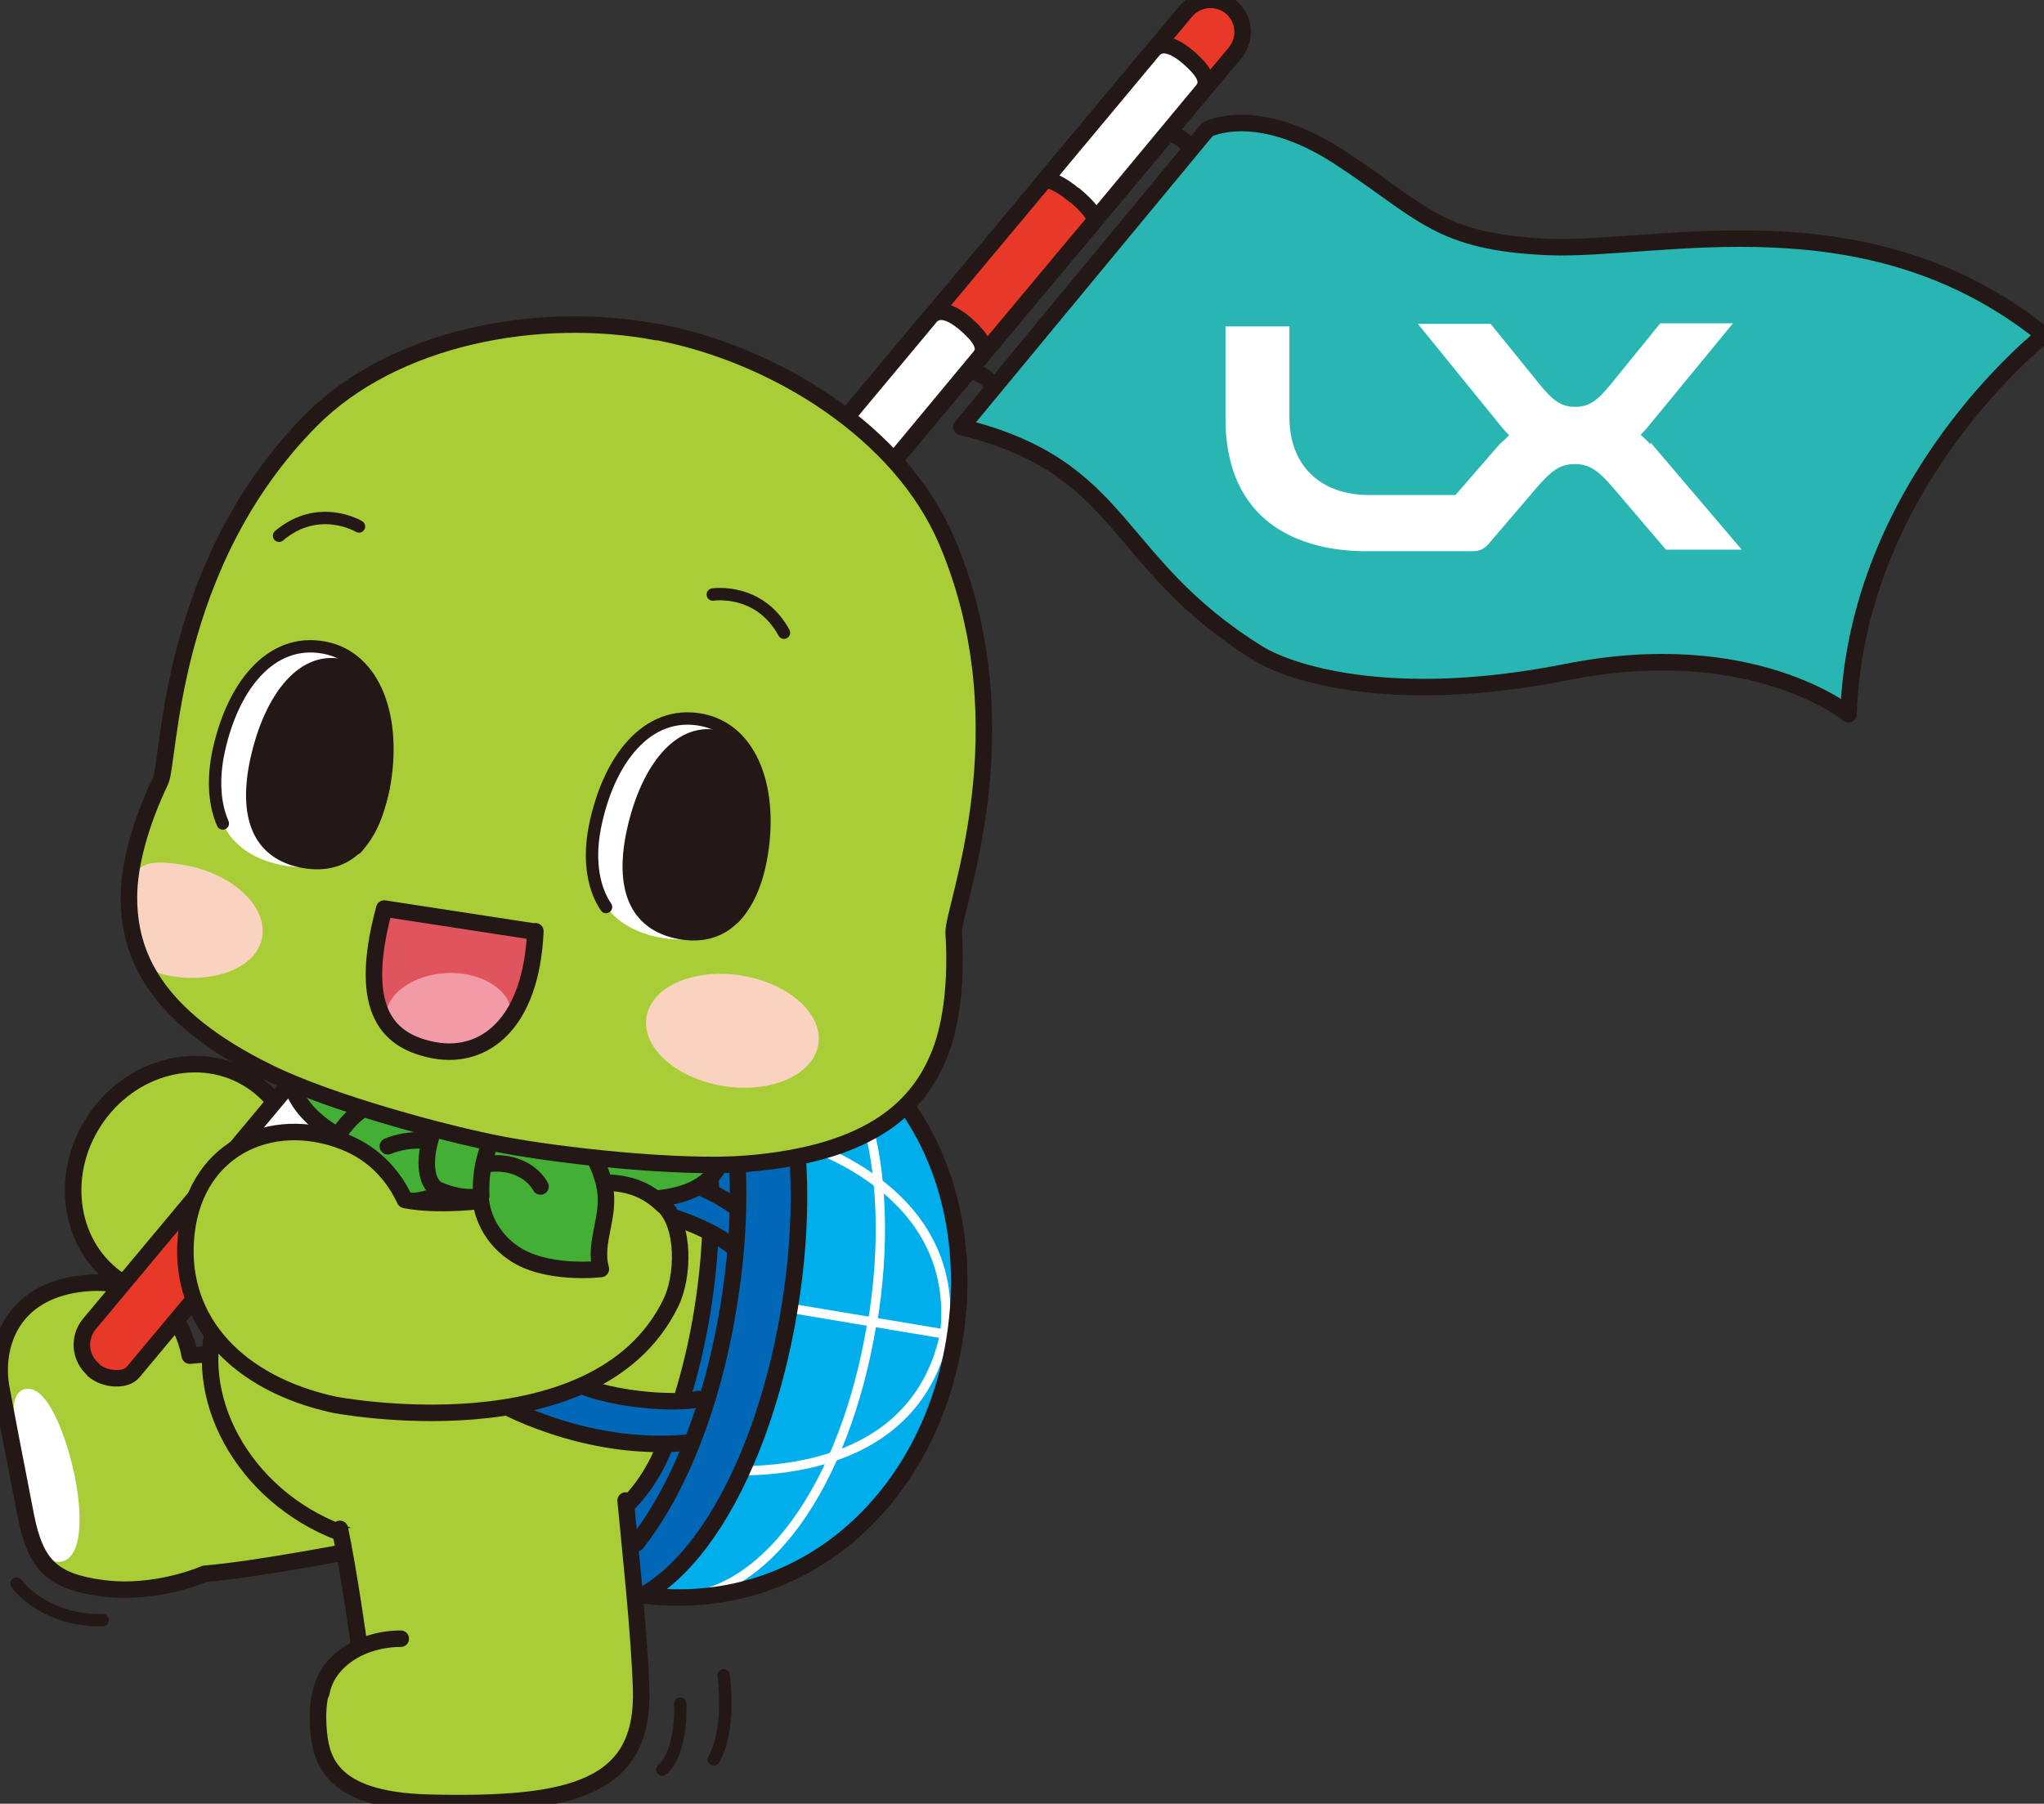 <?xml version="1.0" encoding="UTF-8"?>
<svg id="_레이어_1" data-name="레이어 1" xmlns="http://www.w3.org/2000/svg" version="1.1" viewBox="0 0 396.3 349.8">
  <rect x="0" y="0" width="396.3" height="349.8" fill="#333333" stroke="none"/>
  <defs>
    <style>
      .cls-1 {
        fill: #44af35;
      }

      .cls-1, .cls-2, .cls-3, .cls-4, .cls-5, .cls-6, .cls-7, .cls-8, .cls-9, .cls-10 {
        stroke-linecap: round;
        stroke-linejoin: round;
      }

      .cls-1, .cls-2, .cls-11, .cls-4, .cls-5, .cls-6, .cls-7, .cls-8, .cls-9, .cls-10 {
        stroke: #231815;
      }

      .cls-1, .cls-11, .cls-4, .cls-5, .cls-7, .cls-8, .cls-9, .cls-10 {
        stroke-width: 3.2px;
      }

      .cls-12, .cls-4 {
        fill: #a9cd36;
      }

      .cls-12, .cls-13, .cls-14, .cls-15, .cls-16, .cls-17, .cls-18 {
        stroke-width: 0px;
      }

      .cls-2 {
        stroke-width: 2.4px;
      }

      .cls-2, .cls-3, .cls-11, .cls-6, .cls-10 {
        fill: none;
      }

      .cls-3 {
        stroke: #fff;
        stroke-width: 1.8px;
      }

      .cls-5 {
        fill: #e73828;
      }

      .cls-13 {
        fill: #e0545e;
      }

      .cls-6 {
        stroke-width: 3.2px;
      }

      .cls-7 {
        fill: #29b5b2;
      }

      .cls-14 {
        fill: #231815;
      }

      .cls-8, .cls-18 {
        fill: #fff;
      }

      .cls-15 {
        fill: #00aeeb;
      }

      .cls-16 {
        fill: #f9d3bf;
      }

      .cls-17 {
        fill: #f09ba5;
      }

      .cls-9 {
        fill: #0068b6;
      }
    </style>
  </defs>
  <g>
    <g>
      <path class="cls-15" d="M118.4,192.6c6.8-1.8,14-2.2,21.3-1,29.7,4.9,50,30.9,45.5,67.5-4.4,35.9-35.5,55.3-65.2,50.3-5.5-.9-10.7-2.7-15.4-5.3"/>
      <g>
        <path class="cls-3" d="M169,256.9c-5.1,30.6-20.6,54.1-40.2,53.1-16.6-.9-22.5-32.1-17.4-62.7,5.1-30.6,22.5-53.2,39-50.5,16.4,2.7,23.8,29.5,18.7,60.1Z"/>
        <line class="cls-3" x1="137.6" y1="251.1" x2="183.1" y2="258.7"/>
        <path class="cls-3" d="M145.8,218.8s41.5,7.2,37.3,40.5"/>
        <path class="cls-3" d="M134.8,284.7s41.6,6.6,48.4-26.2"/>
      </g>
      <path class="cls-6" d="M185,260.2c-5.3,31.9-31.3,54.8-64.1,48.6-29.9-5.7-50.1-34.9-44.8-66.8,5.3-31.9,33.9-53,64.1-48.6,33.7,4.9,50.1,34.9,44.8,66.8Z"/>
    </g>
    <path class="cls-9" d="M153,254.2c-5.8,34.6-22.7,60.6-40.8,57.6-18.1-3-28.2-33.5-22.4-68.1,5.8-34.6,25.1-60.2,43.3-57.2,18.1,3,25.7,33.1,19.9,67.7Z"/>
  </g>
  <path class="cls-12" d="M70.7,300.3s-20.8,4.1-31,4.9c0,0-9.4,4.2-19.9,2.8-9.6-1.3-12.9-4.4-14.8-14.1-1.9-9.7-4.2-21.7-4.8-25-1.1-6.5.9-16.1,11.7-19.2,7.2-2.1,22-1.9,24.9,13.2l4.8-.4"/>
  <path class="cls-18" d="M14.5,286.3c1.9,9.6.9,16.6-3.2,16.6-3,0-4.2-4.9-5.5-11.7-1.3-6.9-5.7-20-1.3-21.7,4.6-1.7,8.5,9.5,10,16.8Z"/>
  <path class="cls-10" d="M70.7,300.3s-20.8,4.1-31,4.9c0,0-9.4,4.2-19.9,2.8-9.6-1.3-12.9-4.4-14.8-14.1-1.9-9.7-4.2-21.7-4.8-25-1.1-6.5.9-16.1,11.7-19.2,7.2-2.1,22-1.9,24.9,13.2l4.8-.4"/>
  <ellipse class="cls-4" cx="36" cy="229" rx="23.2" ry="21.2" transform="translate(-175.5 134.1) rotate(-56.9)"/>
  <path class="cls-4" d="M137.6,226.3s2.7,27.1-9.1,55.1c-9.8,23.1-36.5,23.3-59,17-19.9-5.6-31.8-24.5-28.1-40.8,5.8-25.5,21.2-40,21.2-40"/>
  <g>
    <path class="cls-5" d="M18.1,265.6h0c-2.6-2.2-3-6.1-.8-8.8L229.9,2.2c2.2-2.6,6.1-3,8.8-.8h0c2.6,2.2,3,6.1.8,8.8L25.8,266.1c-1.4,1.7-5.4,1.6-7.7-.4Z"/>
    <path class="cls-8" d="M208.3,37.8c2.5,2.1,4.3,4.1,3.8,5.1,0,0,0,0,0,0l21-25.3c1.8-2-.3-4.3-2.4-6.2-2.9-2.6-5.5-3.5-7.1-1.7l-21.1,25.3s0,0,0,0c.7-.4,3.3.7,5.7,2.8Z"/>
    <path class="cls-8" d="M165.1,89.5c2.5,2.1,4.3,4.1,3.8,5.1,0,0,0,0,0,0l21-25.3c1.8-2-.3-4.3-2.4-6.2-2.9-2.6-5.5-3.5-7.1-1.7l-21.1,25.3s0,0,0,0c.7-.4,3.3.7,5.7,2.8Z"/>
    <path class="cls-8" d="M46.6,231.4c2.5,2.1,4.3,4.1,3.8,5.1,0,0,0,0,0,0l21-25.3c1.8-2-.3-4.3-2.4-6.2-2.9-2.6-5.5-3.5-7.1-1.7l-21.1,25.3s0,0,0,0c.7-.4,3.3.7,5.7,2.8Z"/>
  </g>
  <path class="cls-7" d="M186.4,82.8l47.7-57.7s9.5-5.1,25.6,5.4c16.1,10.5,19,16.5,40.6,17.4,21.7.8,61.8-10.5,96,17.1,0,0-36.4,28.5-37.9,73.5,0,0-18.6-15.3-54.5-8.2-34.6,6.9-54.2,0-60-3.6-28.6-17.8-25.4-36-57.5-43.9Z"/>
  <g>
    <path class="cls-4" d="M121.3,291c.8,8.7,2.6,24.8,3,36.4.7,19.3-13.2,22.9-41.2,22.2-19.7-.5-21-8.8-21.4-14.9-.2-3.8-.2-11.8,8-14.9h0c0-.6-2.1-15.2-3.8-23.3"/>
    <path class="cls-4" d="M77.7,317.8c-7.6,0-14.3,4.3-15.4,10.5"/>
  </g>
  <path class="cls-18" d="M320,86.2c-.6-.7-1.3-1.3-1.9-1.9.4-.4.9-.9,1.3-1.4l16.6-20.2h-14.1s-9.5,11.7-9.5,11.7c-2.6,3.2-4.2,4.5-7,4.5-2.8,0-4.4-1.3-7-4.5l-9.4-11.6h-14.1s16.4,20.2,16.4,20.2c.4.5.9,1,1.3,1.4-.6.6-1.2,1.2-1.9,1.8l-8.5,9.8c-6.2,0-16.7,0-16.7,0-9.6,0-15.5-5.8-15.5-15.1,0,0,0-17.3,0-17.6-.3,0-12.1,0-12.4,0,0,.3,0,17.6,0,17.6-.1,20.7,14.7,26,27.3,26h20.4c1.6,0,2.4-.4,3.3-1.4l9.4-11c2.7-3.1,4.4-4.5,7.3-4.5,2.9,0,4.6,1.3,7.3,4.4l10.4,12.2c1.7,0,8.3,0,14.7,0l-17.7-20.8Z"/>
  <g>
    <path class="cls-9" d="M142.3,242c-2.8-2.6-11.9-7-18.6-7.2l1-7.8s10.9,1.7,18.2,7.3"/>
    <path class="cls-9" d="M135.4,271.3c-3.8,1.1-18.7.3-25.6-4l-13.4,4.6s16.6,9.7,36.6,7.9"/>
  </g>
  <path class="cls-10" d="M120.9,186c.1,0,.3,0,.4,0,18.1,3,25.7,33.1,19.9,67.7-3.1,18.9-9.6,35.2-17.8,45.6"/>
  <path class="cls-1" d="M140.3,219.9s4.3,19.3-33.9,10.3l-22.4-4c-37.2-6.6-26.8-25.8-26.8-25.8"/>
  <g>
    <path class="cls-1" d="M93.3,219.3s-12.2-11.1-22.8-4.3c-5.2,3.4-6.1,8.7-9.9,11,0,0,7.4,5.6,14.7,6.7,8.5,1.3,10.8-2.3,10.8-2.3"/>
    <path class="cls-1" d="M75.2,222.3s9.2-4.2,15.5,3.5"/>
  </g>
  <path class="cls-4" d="M128.7,233.8c4.1,4,3.9,13.8,1.3,19-14.5,29.5-65.3,19.6-65.3,19.6-18.6-4.1-29.7-16.1-28.7-31.7,1.1-17.8,16.5-25,30.9-19.2,6,2.4,9.6,6.9,11.6,11.2,0,0,6.3,1.6,19.2-.4,12.9-2,23.2-6.2,30.9,1.5Z"/>
  <g>
    <path class="cls-1" d="M98.3,218.7s15.5-4.4,18.9,11.2c1.3,6-2.2,10.9-.7,16.2,0,0-10.8,1.3-17.1-3.2-6.1-4.3-6.2-10.5-6.2-10.5"/>
    <path class="cls-1" d="M104.8,230.1c-1.8-3.2-6-5.1-10.6-4.3"/>
  </g>
  <path class="cls-1" d="M98.7,216.9s-5.9,4.2-5.4,15c0,0-3,1.1-8.2-1.1-4.7-2-1.7-15.1,3.2-16.4"/>
  <g>
    <path class="cls-2" d="M137.6,114.4s9-1.5,13.8,7.3"/>
    <path class="cls-2" d="M68.9,101.9s-7.9-4.6-15.5,1.9"/>
  </g>
  <g>
    <path class="cls-4" d="M226.4,25.9s2.6.2,4.1,2.5"/>
    <path class="cls-4" d="M188.7,72.1s2.9.6,3.9,3.1"/>
  </g>
  <g>
    <g>
      <g>
        <path class="cls-12" d="M127.6,64.4c22.7,4.4,47,19.4,56,40.6,15.5,36.5,1,71.4,1.3,75.9.6,9.2-.4,17.5-2.6,23.2-3.9,10-12.7,19.6-37.7,21.6-13,1-36.2-1.6-47.2-3.7h0c-11.1-2.1-33.6-8.2-45.3-14-22.5-11-27.1-23.2-27.1-34,0-6.1,2.1-14.1,6.1-22.5,1.9-4,1.3-41.8,29.2-70,16.2-16.3,44.3-21.4,67-17.1h.2Z"/>
        <path class="cls-16" d="M158.5,203.3c-1.6,5.8-10.3,9-19.4,7.1-9.1-1.9-15.2-8.1-13.6-13.9,1.6-5.8,10.3-9,19.4-7.1,9.1,1.9,15.2,8.1,13.6,13.9Z"/>
        <g>
          <path class="cls-2" d="M138.2,115.3s9-1.4,13.8,7.4"/>
          <path class="cls-2" d="M69.6,102.1s-7.8-4.7-15.5,1.8"/>
        </g>
        <g>
          <path class="cls-18" d="M115.3,160.6c-2.5,13.3,3.7,19.5,12.6,21.2,8.9,1.7,17-1.8,19.5-15.1,2.5-13.3-1.6-25.2-11.5-27.1-10.5-2-18.1,7.7-20.7,21Z"/>
          <g>
            <path class="cls-18" d="M42.2,146.6c-2.5,13.3,3.7,19.5,12.6,21.2s17-1.8,19.5-15.1c2.5-13.3-1.6-25.2-11.5-27.1-10.5-2-18.1,7.7-20.7,21Z"/>
            <g>
              <path class="cls-14" d="M48.3,148.3c-2.4,12.8,2.7,18.6,10.2,20,7.5,1.4,14.4-2.1,16.9-14.8,2.4-12.8-.8-24.1-9.1-25.7-8.8-1.7-15.5,7.7-18,20.5Z"/>
              <path class="cls-14" d="M121.3,162.1c-2.4,12.8,2.7,18.6,10.2,20,7.5,1.4,14.4-2.1,16.9-14.8,2.4-12.8-.8-24.1-9.1-25.7-8.8-1.7-15.5,7.7-18,20.5Z"/>
              <path class="cls-2" d="M69.1,164.5c1.8-2,4.3-6.8,5.3-11.8,2.5-13.3-1.6-25.2-11.5-27.1-10.5-2-18.1,7.7-20.7,21-1,5.5-.4,9.9,1,13.1"/>
            </g>
          </g>
          <path class="cls-2" d="M142.3,178c2.4-2.5,4.2-6.1,5.2-11.3,2.5-13.3-1.6-25.2-11.5-27.1-10.5-2-18.1,7.7-20.7,21-1.3,6.8,0,12.1,2.2,15.3"/>
        </g>
      </g>
      <path class="cls-16" d="M25.1,174.7c-.6,6-1,13,8.1,14.6,9.2,1.5,17.1-2.1,17.7-8,.6-6-6.3-12.1-15.5-13.6-9.2-1.5-9.7,1.1-10.3,7.1Z"/>
      <g>
        <path class="cls-13" d="M103.5,180.6c-.7,17-9.7,24.8-19.3,23.1-8.6-1.5-15.3-8.2-9.9-27.5l29.3,4.4Z"/>
        <path class="cls-17" d="M98.9,196.5c-.2,2.8-4.6,6.9-11.4,7.2-6.8.3-12.5-2.9-12.7-6.1-.3-4.6,5.1-8.6,11.9-8.9,6.8-.3,12.6,3.6,12.3,7.8Z"/>
        <path class="cls-10" d="M103.8,180.6c-.8,18-9.9,24.8-19.5,23.1-8.6-1.6-15.3-7.1-9.8-27.5l29.3,4.5Z"/>
      </g>
    </g>
    <path class="cls-11" d="M127.6,64.4c22.7,4.4,47,19.4,56,40.6,15.5,36.5,1,71.4,1.3,75.9.6,9.2-.4,17.5-2.6,23.2-3.9,10-12.7,19.6-37.7,21.6-13,1-36.2-1.6-47.2-3.7h0c-11.1-2.1-33.6-8.2-45.3-14-22.5-11-27.1-23.2-27.1-34,0-6.1,2.1-14.1,6.1-22.5,1.9-4,1.3-41.8,29.2-70,16.2-16.3,44.3-21.4,67-17.1h.2Z"/>
  </g>
  <g>
    <g>
      <path class="cls-2" d="M131.9,330.4s.5,9.3-3.5,12.8"/>
      <path class="cls-2" d="M140.3,324.9s1.5,10.4-1.9,16.3"/>
    </g>
    <path class="cls-2" d="M3.2,307.1s5.1,7.3,16.7,7.1"/>
  </g>
</svg>